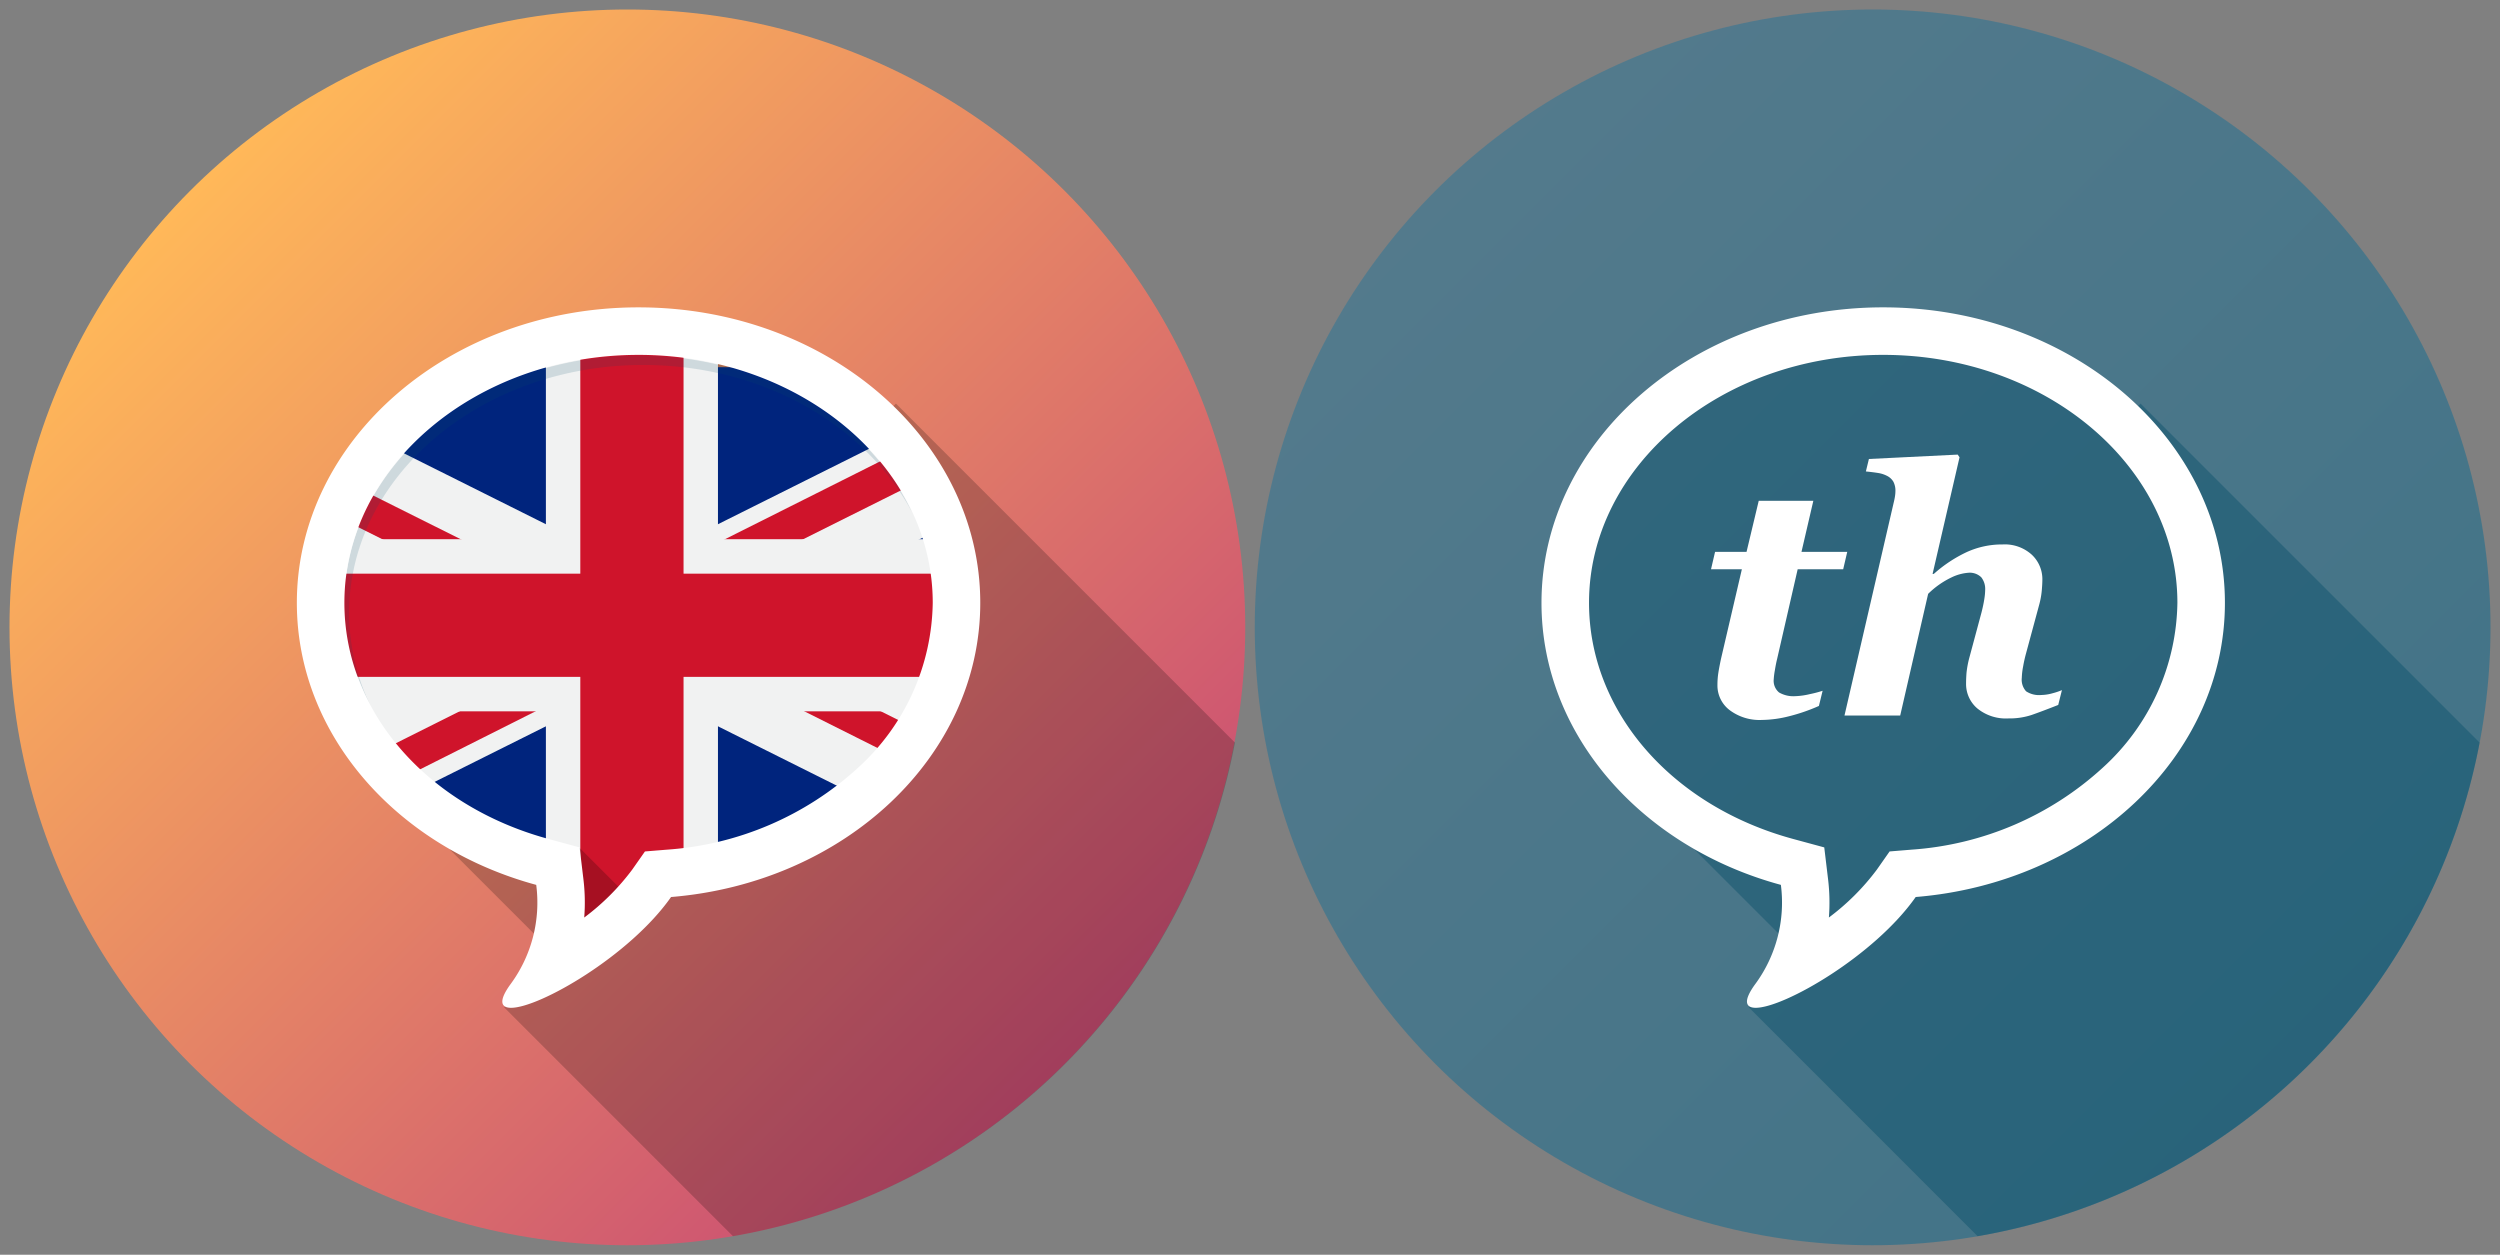 <svg xmlns="http://www.w3.org/2000/svg" xmlns:xlink="http://www.w3.org/1999/xlink" width="263" height="132"
    viewBox="0 0 263 132">
    <rect x="0" y="0" width="263" height="132" fill="#808080" stroke="none"/>
    <defs>
        <linearGradient id="dba728dc-9800-469f-8bc6-7716668ca573" x1="247.126" y1="116.126" x2="150.141" y2="19.141"
            gradientUnits="userSpaceOnUse">
            <stop offset="0" stop-color="#417387" />
            <stop offset="1" stop-color="#537a8c" />
        </linearGradient>
        <clipPath id="901354ad-2247-4c1d-90a9-22764b637070">
            <path
                d="M102.236,63.603c0-16.625-15.585-30.103-34.809-30.103S32.617,46.978,32.617,63.603c0,13.485,10.254,24.898,24.385,28.729a14.009,14.009,0,0,1-2.629,10.132c-4.498,6.201,10.615-.698,16.364-8.896C88.408,92.125,102.236,79.263,102.236,63.603Z"
                fill="none" clip-rule="evenodd" />
        </clipPath>
        <linearGradient id="a" x1="111.667" x2="20.246" y1="111.667" y2="20.246" gradientUnits="userSpaceOnUse">
            <stop offset="0" stop-color="#ca4e73" class="stopColor07758e svgShape" />
            <stop offset="1" stop-color="#ffb859" class="stopColor087f95 svgShape" />
        </linearGradient>
    </defs>
    <title>en_1</title>
    <g id="30249e3e-aee5-4816-9251-1e9ec3b842c5" data-name="Layer 2">
        <g id="5f08f5e4-595a-4488-9166-b39ddb5457dc" data-name="Layer 1">
            <circle cx="197" cy="66" r="65" fill="url(#dba728dc-9800-469f-8bc6-7716668ca573)" />
            <path
                d="M208.044,130.046a65.037,65.037,0,0,0,52.81-51.923L225.187,42.457l-1.884,1.884a36.161,36.161,0,0,0-25.19-9.765c-18.644,0-33.759,13.071-33.759,29.195,0,10.178,6.024,19.138,15.156,24.363l-1.243,1.243L187.18,98.29c1.083,2.725-3.212,7.681-3.212,7.681Z"
                fill="#044c68" fill-rule="evenodd" opacity="0.4" />
            <path
                d="M198.114,37.333c17.064,0,30.948,11.703,30.948,26.087a23.866,23.866,0,0,1-7.855,17.344,33.125,33.125,0,0,1-20.081,8.617l-2.34.191-1.348,1.922a24.765,24.765,0,0,1-5.04,5.029,20.301,20.301,0,0,0-.085-4.028l-.401-3.349-3.256-.883c-12.854-3.485-21.491-13.468-21.491-24.843,0-14.385,13.883-26.087,30.947-26.087m0-5c-19.853,0-35.947,13.918-35.947,31.087,0,13.926,10.589,25.712,25.183,29.669a14.467,14.467,0,0,1-2.715,10.463c-1.251,1.725-1.033,2.468.07,2.468,2.991,0,12.491-5.47,16.829-11.655,18.249-1.49,32.529-14.773,32.529-30.945,0-17.169-16.094-31.087-35.947-31.087Z"
                fill="#fff" />
            <path
                d="M185.357,75.738A5.235,5.235,0,0,1,181.952,74.7a3.249,3.249,0,0,1-1.277-2.633,8.265,8.265,0,0,1,.088-1.241q.088-.585.284-1.508l2.198-9.434h-3.245l.425-1.827h3.311l1.283-5.373h5.744l-1.247,5.373H194.33l-.426,1.827h-4.788l-2.162,9.434q-.125.497-.24,1.206a7.506,7.506,0,0,0-.116.922,1.592,1.592,0,0,0,.559,1.401,3.011,3.011,0,0,0,1.711.39,7.517,7.517,0,0,0,1.515-.213,12.215,12.215,0,0,0,1.356-.355l-.39,1.596a19.061,19.061,0,0,1-3.13,1.082A11.975,11.975,0,0,1,185.357,75.738Z"
                fill="#fff" />
            <path
                d="M216.915,72.599l-.39,1.561q-1.755.692-2.8,1.055a7.392,7.392,0,0,1-2.428.363,4.758,4.758,0,0,1-3.288-1.055,3.37,3.37,0,0,1-1.178-2.616q0-.496.044-1.1a10.222,10.222,0,0,1,.308-1.649l1.268-4.717q.194-.762.291-1.374a6.611,6.611,0,0,0,.098-1.002,1.99,1.99,0,0,0-.407-1.33,1.729,1.729,0,0,0-1.381-.479,4.888,4.888,0,0,0-1.717.47,9.068,9.068,0,0,0-2.495,1.747L199.9,75.277h-5.861l5.218-22.575q.071-.301.106-.568a3.503,3.503,0,0,0,.035-.443,2.044,2.044,0,0,0-.213-1.011,1.581,1.581,0,0,0-.639-.603,3.071,3.071,0,0,0-.977-.32q-.551-.088-1.279-.16l.319-1.312,9.339-.461.195.284L203.306,60.38h.124a14.328,14.328,0,0,1,3.425-2.279,8.935,8.935,0,0,1,3.815-.825,4.223,4.223,0,0,1,3.078,1.082,3.531,3.531,0,0,1,1.109,2.625q0,.408-.062,1.144a8.622,8.622,0,0,1-.293,1.569L213.155,68.68a14.408,14.408,0,0,0-.32,1.419,7.511,7.511,0,0,0-.142,1.206,1.813,1.813,0,0,0,.452,1.419,2.463,2.463,0,0,0,1.588.39,4.589,4.589,0,0,0,1.206-.186A6.653,6.653,0,0,0,216.915,72.599Z"
                fill="#fff" />
            <rect width="263" height="132" fill="none" />
            <circle cx="66" cy="66" r="65" fill="url(#a)" />
            <path
                d="M77.107,130.046a65.037,65.037,0,0,0,52.81-51.923L94.25,42.457l-1.884,1.884a36.161,36.161,0,0,0-25.19-9.765c-18.644,0-33.759,13.071-33.759,29.195,0,10.178,6.024,19.138,15.156,24.363L47.33,89.377,56.242,98.29c1.083,2.725-3.212,7.681-3.212,7.681Z"
                fill="#000" fill-rule="evenodd" opacity="0.2" style="isolation:isolate" />
            <g clip-path="url(#901354ad-2247-4c1d-90a9-22764b637070)">
                <g id="289e505b-675a-4ac4-87b3-01d31d87561a" data-name="g3047">
                    <path id="cb61a895-6736-42eb-a751-d67f6ac1134e" data-name="path3025"
                        d="M12.175,38.626V92.93H120.783V38.626Z" fill="#00247d" />
                    <path id="b6456327-095d-4873-a38e-33b704b0008c" data-name="path3016"
                        d="M12.175,38.626v6.081L54.317,65.778,12.175,86.849V92.93H24.348L66.479,71.887,108.61,92.93h12.173V86.849L78.641,65.778l42.142-21.071V38.626H108.61L66.479,59.669,24.348,38.626H12.175Z"
                        fill="#f1f2f2" />
                    <path id="fcf9c2c3-9d20-40b2-8c9c-f3e43162d323" data-name="path3043"
                        d="M12.171,42.721,62.389,67.794,12.171,92.959h8.108l50.176-25.228,50.331,25.228V88.874L70.455,63.74l50.331-25.144h-8.374L62.389,63.684,12.171,38.596Z"
                        fill="#cf142b" />
                    <path id="a1ab16ca-7897-42b3-b8c5-3ca98d310a2f" data-name="path3012"
                        d="M57.428,36.833V56.727H12.175V74.829H57.428V96.24H75.529V74.829h45.253V56.727H75.529V36.833Z"
                        fill="#f1f2f2" />
                    <path id="1d455c8e-9a83-437a-9621-30c85142d478" data-name="path3014"
                        d="M61.048,37.01V60.347H12.175V71.208H61.048v25.637H71.909V71.208h48.874V60.347H71.909V37.01Z"
                        fill="#cf142b" />
                </g>
            </g>
            <polygon points="60.96 89.188 67.147 95.375 62.147 98.438 57.397 98.813 60.96 89.188" fill="#000"
                opacity="0.2" />
            <g opacity="0.15">
                <path
                    d="M36.729,64.483c0-14.385,13.883-26.088,30.947-26.088,12.587,0,23.435,6.371,28.266,15.485-4.548-9.645-15.723-16.485-28.766-16.485-17.064,0-30.947,11.703-30.947,26.088A22.671,22.671,0,0,0,38.915,74.11,22.569,22.569,0,0,1,36.729,64.483Z"
                    fill="#044c68" />
            </g>
            <path
                d="M67.176,37.333c17.064,0,30.948,11.703,30.948,26.087A23.866,23.866,0,0,1,90.269,80.765,33.125,33.125,0,0,1,70.188,89.382l-2.34.191-1.347,1.922a24.76,24.76,0,0,1-5.04,5.029,20.305,20.305,0,0,0-.085-4.028l-.401-3.349L57.72,88.264C44.866,84.779,36.229,74.795,36.229,63.421c0-14.385,13.883-26.087,30.947-26.087m0-5c-19.853,0-35.947,13.918-35.947,31.087,0,13.926,10.589,25.712,25.182,29.669a14.466,14.466,0,0,1-2.715,10.463c-1.251,1.725-1.033,2.468.07,2.468,2.991,0,12.491-5.47,16.829-11.655,18.249-1.49,32.529-14.773,32.529-30.945,0-17.169-16.094-31.087-35.947-31.087Z"
                fill="#fff" />
        </g>
    </g>
</svg>